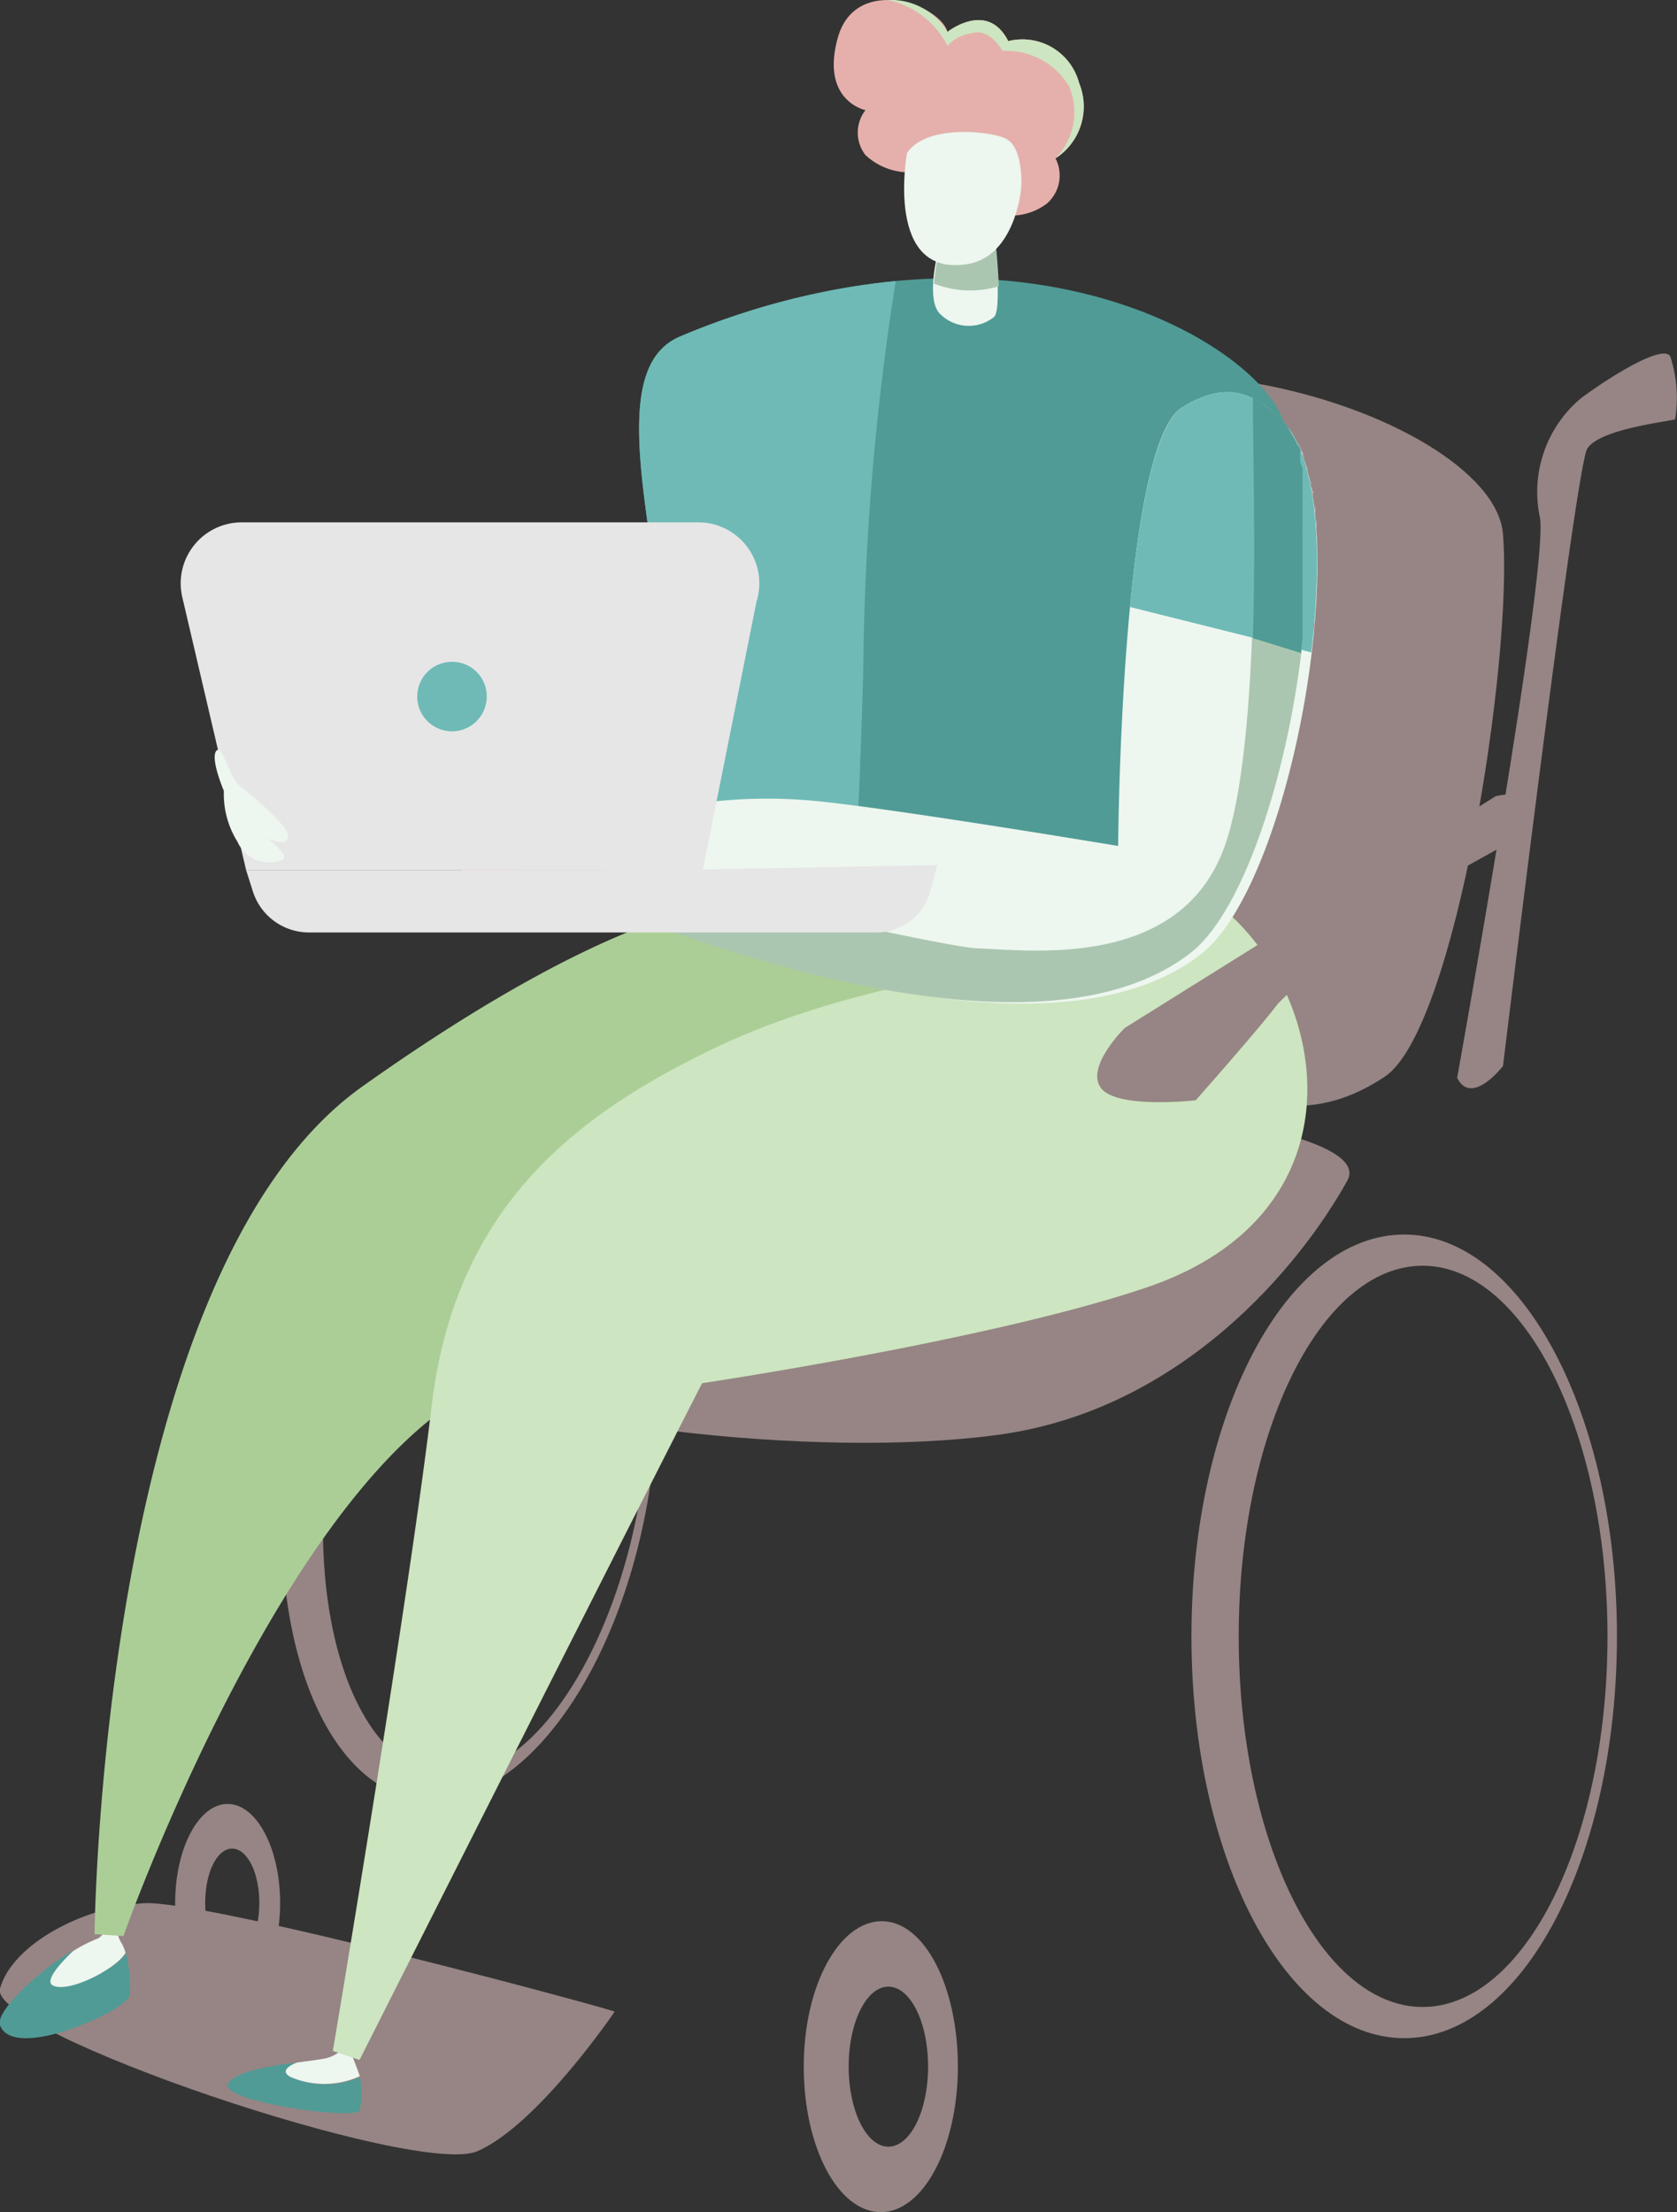 <svg xmlns="http://www.w3.org/2000/svg" width="70.94" height="93.59" viewBox="0 0 70.94 93.59"><rect x="0" y="0" width="70.94" height="93.59" fill="#333333" stroke="none"/><defs><style>.cls-1{fill:#968584;}.cls-2{fill:#509b96;}.cls-3{fill:#edf6ef;}.cls-4{fill:#abce97;}.cls-5{fill:#cde5c0;}.cls-6{fill:#6fbab6;}.cls-7{fill:#ff97a6;}.cls-8{fill:#abc6b0;}.cls-9{fill:#e6e6e6;}.cls-10{fill:#e5b0ac;}.cls-11{fill:#c95d77;}.cls-12{fill:#d5eaf5;}</style></defs><title>illu_partner</title><g id="Layer_2" data-name="Layer 2"><g id="Layer_1-2" data-name="Layer 1"><path class="cls-1" d="M26,85.11c.06-.06-17.33-4.76-19.93-4.59S.51,82.28,0,84.13s17.64,8,20.2,6.88S26,85.11,26,85.11Z"/><path class="cls-1" d="M22,47.24c-4.22-.62-8.6,5.33-9.78,13.31s1.28,15,5.5,15.58,8.6-5.34,9.79-13.31S26.27,47.87,22,47.24ZM18.59,75.1c-3.65-.54-5.73-6.94-4.64-14.3s4.94-12.88,8.59-12.34,5.72,6.95,4.63,14.3S22.24,75.64,18.59,75.1Z"/><path class="cls-1" d="M57,49.94c1.94-3.61-30.31-4.86-30.31-4.86S10.14,54.59,15.92,57.43,34.5,61.76,42.25,60.7,55,53.55,57,49.94Z"/><path class="cls-1" d="M63.58,22.61c-.39-5.27-19-11.06-25-2.06s-7,20-7,20,16,6,19,6,5,1,8-1S64,27.87,63.58,22.61Z"/><path class="cls-2" d="M0,85.68c-.24-.68,2.27-2.8,3.22-3.2-.28.26-.69.78-.25,1a2.29,2.29,0,0,0,2.36-.84,6.21,6.21,0,0,1,.16,1.75C5.5,85,.56,87.26,0,85.68Z"/><path class="cls-3" d="M2.24,84c-.44-.2.58-1.21.86-1.46A6.36,6.36,0,0,1,4.17,82a1,1,0,0,0,.38-.57L5,81.32a1.1,1.1,0,0,0,.15.9,1.85,1.85,0,0,1,.16.4C4.92,83.3,2.89,84.34,2.24,84Z"/><path class="cls-4" d="M31.11,38.24S26.68,37.9,15.28,46C4.25,53.92,4,81.83,4,81.83l1.22.08S12.12,62.4,20.58,58.55c2.76-1.26,20.93-3.91,24.23-9.3a16.79,16.79,0,0,0,2.18-11Z"/><path class="cls-2" d="M9.67,88.12c.34-.48,1.77-.73,2.89-.86-.35.14-.72.38-.25.62a3.63,3.63,0,0,0,2.91,0,3.65,3.65,0,0,1,0,1.4C15.11,89.72,9.1,88.9,9.67,88.12Z"/><path class="cls-3" d="M12.31,87.88c-.47-.24-.1-.48.25-.62.69-.09,1.14-.15,1.27-.19a1.53,1.53,0,0,0,.63-.35h.34s.39,1,.42,1.12A3.63,3.63,0,0,1,12.31,87.88Z"/><path class="cls-5" d="M44.7,40.14c-3.65,1.2-9.15,1.59-14.76,4.34s-10.68,6.59-11.68,15-4.18,27.29-4.18,27.29l1.13.38S26.89,64,29.7,58.52c0,0,12.28-1.83,18.83-4.06,10.13-3.45,7.4-14.23,1.52-17.14A30.23,30.23,0,0,1,44.7,40.14Z"/><path class="cls-2" d="M54,17.21c2.85,4.76-3.13,19-3,20.22-3.57,1.59-19.48.51-21.3-.36,0-.07-.95-5-1.68-10.58-.76-5.8-2.1-11.07.76-12.26C42.18,8.65,52,13.86,54,17.21Z"/><path class="cls-6" d="M28.78,14.23a31.32,31.32,0,0,1,9.11-2.34,111,111,0,0,0-1.37,16.3c-.08,3.15-.22,6.53-.39,9.78a29.74,29.74,0,0,1-6.43-.9c0-.07-.95-5-1.68-10.58C27.26,20.69,25.92,15.42,28.78,14.23Z"/><path class="cls-7" d="M22.67,37.29s-2.45.21-3.18-.51C18.24,35.58,17.66,34,18,33.73s2.5.93,2.8,1.29,2.18.52,2.81,1.22C23.83,36.5,23.49,37.1,22.67,37.29Z"/><path class="cls-3" d="M50.77,40.4c-8.16,6.27-28.89-3.77-28.89-3.77a21.08,21.08,0,0,1,12.18-2.78c2.81.2,13.24,1.94,13.24,1.94S47.4,18.87,50,17.24c2-1.23,3.15-.53,4.27.61C57.56,21.19,54.79,37.32,50.77,40.4Z"/><path class="cls-8" d="M41.33,40.12c2.29.09,8.53.89,10.44-4.22,1.5-4,1.33-14.75,1.2-19.07a3.49,3.49,0,0,1,.71.47c.13.1.25.21.38.33l.23.22h0l.14.16,0,0,.09.12a.56.56,0,0,1,0,.08,1,1,0,0,1,.08.11.41.41,0,0,0,.05.09l.06.11a.47.47,0,0,1,.05.1l.06.12a.54.54,0,0,1,.05.11L55,19s0,.08,0,.12,0,.08,0,.13l0,.12,0,.11c0,.12.07.23.1.35l0,.06a1.94,1.94,0,0,1,0,.2.29.29,0,0,1,0,.09c0,.07,0,.14,0,.21v.08c0,.07,0,.15.05.22v.08c0,.08,0,.16,0,.24v.06a2.51,2.51,0,0,0,0,.27h0c.76,6-1.64,16.59-4.82,19-8.16,6.27-28.89-3.77-28.89-3.77s.31-.2.89-.5C30.92,38,40.09,40.08,41.33,40.12Z"/><path class="cls-9" d="M10.41,36.81,7.71,25.26a2.58,2.58,0,0,1,2.51-3.16H29.58A2.58,2.58,0,0,1,32,25.46L29.73,36.81Z"/><path class="cls-9" d="M10.41,36.81l.28.88a2.49,2.49,0,0,0,2.39,1.76h24a2.36,2.36,0,0,0,2.27-1.73l.3-1.12-11.29.21Z"/><path class="cls-6" d="M20.59,29.46A1.47,1.47,0,1,1,19.13,28,1.46,1.46,0,0,1,20.59,29.46Z"/><path class="cls-10" d="M38.61,7.29a2.73,2.73,0,0,1-2-.73,1.55,1.55,0,0,1,0-1.9S34.7,4.27,35.44,1.6s4.29-1.45,4.64-.25c0,0,1.69-1.35,2.57.39a2.48,2.48,0,0,1,3,1.78,2.61,2.61,0,0,1-1,3.18,1.58,1.58,0,0,1-.35,1.9C42.07,10.32,38.61,7.29,38.61,7.29Z"/><path class="cls-3" d="M42,9.59s.43,3.47.05,3.82a1.71,1.71,0,0,1-2.35-.2c-.67-.92.32-3.82.32-3.82Z"/><path class="cls-8" d="M42.25,12.11A4.19,4.19,0,0,1,39.51,12a9.64,9.64,0,0,1,.33-1.83l2.29.23C42.18,10.88,42.23,11.53,42.25,12.11Z"/><path class="cls-3" d="M38.37,6.47c.85-1.27,3.74-.9,4.24-.57s.58,1.16.6,1.75S42.85,10.8,41,11.16C37.38,11.83,38.37,6.47,38.37,6.47Z"/><path class="cls-5" d="M45.22,3.65a3.06,3.06,0,0,0-2.81-1.49s-.52-1-1.33-.75a1.75,1.75,0,0,0-1,.53A3.68,3.68,0,0,0,37.54,0a2.8,2.8,0,0,1,2.54,1.35s1.69-1.35,2.57.39a2.48,2.48,0,0,1,3,1.78,2.61,2.61,0,0,1-1,3.18A2.79,2.79,0,0,0,45.22,3.65Z"/><path class="cls-3" d="M9.47,33.46s-.57-1.33-.33-1.68.59,1.11.93,1.4,2.09,1.67,2.12,2.18-.85.12-.85.12.92.71.62.89a1.46,1.46,0,0,1-1.91-.75A3.81,3.81,0,0,1,9.47,33.46Z"/><path class="cls-6" d="M50,17.24c2-1.23,3.15-.53,4.27.61,1.45,1.48,1.71,5.49,1.2,9.75L47.8,25.68C48.18,21.73,48.85,18,50,17.24Z"/><path class="cls-11" d="M55.16,19.39h0l0-.07Z"/><path class="cls-11" d="M54.8,18.57a.56.56,0,0,0,.05.08.56.56,0,0,1-.05-.08Z"/><polygon class="cls-11" points="55.19 19.5 55.19 19.5 55.19 19.5 55.19 19.5"/><path class="cls-11" d="M55.73,23.94v0Z"/><path class="cls-11" d="M54.43,18l0,0,0,0Z"/><path class="cls-11" d="M54.56,18.18l0,.06,0-.06Z"/><polygon class="cls-11" points="54.28 17.85 54.28 17.85 54.28 17.85 54.28 17.85 54.28 17.85"/><path class="cls-11" d="M55.55,21.09c0,.05,0,.1,0,.16s0-.11,0-.16Z"/><polygon class="cls-11" points="55.59 21.37 55.59 21.37 55.59 21.37 55.59 21.37"/><path class="cls-11" d="M55.65,22v0Z"/><path class="cls-11" d="M55.54,21h0s0-.06,0-.09S55.53,21,55.54,21Z"/><path class="cls-11" d="M55.44,20.49a.29.29,0,0,1,0,.09.29.29,0,0,0,0-.09Z"/><path class="cls-11" d="M55.72,23.27v0Z"/><path class="cls-11" d="M55.31,19.91a1.94,1.94,0,0,1,0,.2h0a1.94,1.94,0,0,0,0-.2Z"/><path class="cls-11" d="M55.7,22.61a.66.66,0,0,1,0-.14A.66.66,0,0,0,55.7,22.61Z"/><path class="cls-11" d="M55.5,27.51l.06-.58Z"/><path class="cls-11" d="M55.65,26c0-.11,0-.21,0-.32C55.66,25.78,55.65,25.88,55.65,26Z"/><path class="cls-11" d="M55.58,26.74c0-.16,0-.32,0-.48C55.61,26.42,55.6,26.58,55.58,26.74Z"/><path class="cls-11" d="M55.69,25.26a2.81,2.81,0,0,0,0-.29A2.81,2.81,0,0,1,55.69,25.26Z"/><polygon class="cls-11" points="54.06 17.63 54.06 17.63 54.06 17.63 54.06 17.63"/><path class="cls-11" d="M53.35,17.05l0,0Z"/><path class="cls-11" d="M55.72,24.63v0Z"/><path class="cls-12" d="M55.72,23.09c0-.16,0-.32,0-.48C55.71,22.77,55.71,22.93,55.72,23.09Z"/><path class="cls-12" d="M55.49,27.6h0v0Z"/><path class="cls-12" d="M55.67,25.67c0-.14,0-.28,0-.41C55.68,25.39,55.68,25.53,55.67,25.67Z"/><path class="cls-12" d="M55.7,25c0-.11,0-.23,0-.34C55.71,24.74,55.71,24.86,55.7,25Z"/><path class="cls-12" d="M55.56,26.93a1.11,1.11,0,0,0,0-.19A1.11,1.11,0,0,1,55.56,26.93Z"/><path class="cls-12" d="M55.72,24.31c0-.12,0-.25,0-.37C55.73,24.06,55.73,24.19,55.72,24.31Z"/><path class="cls-12" d="M55.62,26.26l0-.27Z"/><path class="cls-12" d="M55.73,23.75c0-.16,0-.33,0-.48C55.73,23.42,55.73,23.59,55.73,23.75Z"/><path class="cls-12" d="M55.06,19.14s0-.08,0-.12L55,18.9a.54.54,0,0,0-.05-.11l-.06-.12v0c.1.21.19.43.28.67l0-.05C55.09,19.22,55.08,19.18,55.06,19.14Z"/><path class="cls-12" d="M55.19,19.5l.12.41,0-.06C55.26,19.73,55.23,19.62,55.19,19.5Z"/><path class="cls-12" d="M54.69,18.37a1,1,0,0,0-.08-.11v0c.07.11.14.22.2.33l-.06-.11A.41.41,0,0,1,54.69,18.37Z"/><path class="cls-12" d="M55.57,21.25s0,.08,0,.12h0S55.58,21.28,55.57,21.25Z"/><path class="cls-12" d="M54.45,18l.11.15-.09-.12Z"/><path class="cls-12" d="M55.38,20.2a.29.29,0,0,0,0-.09c0,.12.06.25.08.38v-.08C55.41,20.34,55.4,20.27,55.38,20.2Z"/><path class="cls-12" d="M55.49,20.71l0-.13.06.36a.77.77,0,0,0,0-.15Z"/><path class="cls-12" d="M54.43,18l-.14-.16Z"/><path class="cls-12" d="M55.55,21.09v0Z"/><path class="cls-12" d="M55.64,21.89c0-.17,0-.35,0-.52C55.61,21.54,55.63,21.72,55.64,21.89Z"/><path class="cls-12" d="M55.19,19.5l0-.11Z"/><path class="cls-12" d="M54.29,17.85l-.23-.22Z"/><path class="cls-12" d="M55.69,22.47c0-.17,0-.33,0-.5C55.67,22.14,55.68,22.3,55.69,22.47Z"/><path class="cls-12" d="M53.35,17.05a4.75,4.75,0,0,1,.71.58c-.13-.12-.25-.23-.38-.33Z"/><path class="cls-2" d="M53,16.83l.34.2,0,0,.33.25c.13.1.25.21.38.33h0l.23.22h0l.14.16,0,0,0,0,.09.12,0,.06v0a1,1,0,0,1,.08.11.41.41,0,0,0,.05.09l.06.11a.56.56,0,0,0,.05.08v0l.06.12a.54.54,0,0,1,.05.11L55,19s0,.08,0,.12,0,.08,0,.13l0,.05,0,.07,0,.11h0c0,.12.07.23.1.35l0,.06a1.94,1.94,0,0,1,0,.2.29.29,0,0,1,0,.09c0,.07,0,.14,0,.21v.08a.29.29,0,0,1,0,.09l0,.13v.08a.77.77,0,0,1,0,.15s0,.06,0,.09v.06c0,.05,0,.1,0,.16s0,.07,0,.11h0c0,.17,0,.35,0,.52V22c0,.17,0,.33,0,.5a.66.66,0,0,0,0,.14c0,.16,0,.32,0,.48v.18c0,.15,0,.32,0,.48v.19c0,.12,0,.25,0,.37v.32c0,.11,0,.23,0,.34a2.81,2.81,0,0,1,0,.29c0,.13,0,.27,0,.41s0,.21,0,.32l0,.27c0,.16,0,.32,0,.48a1.11,1.11,0,0,1,0,.19l-.06.58v.09L53,27C53.12,23.09,53,19.09,53,16.83Z"/><path class="cls-1" d="M59.4,52.23c-5,0-9,7.61-9,17s4,17,9,17,9-7.61,9-17S64.37,52.23,59.4,52.23Zm.78,32.68c-4.29,0-7.78-7-7.78-15.68s3.49-15.68,7.78-15.68S68,60.57,68,69.23,64.48,84.91,60.18,84.91Z"/><path class="cls-1" d="M37.3,81.28C35.5,81.28,34,84,34,87.43s1.46,6.16,3.26,6.16,3.26-2.76,3.26-6.16S39.1,81.28,37.3,81.28Zm.28,9.54c-.93,0-1.68-1.52-1.68-3.39s.75-3.38,1.68-3.38,1.68,1.51,1.68,3.38S38.51,90.82,37.58,90.82Z"/><path class="cls-1" d="M9.63,76.32c-1.23,0-2.22,1.88-2.22,4.19s1,4.2,2.22,4.2,2.22-1.88,2.22-4.2S10.85,76.32,9.63,76.32Zm.19,6.5c-.63,0-1.14-1-1.14-2.31s.51-2.3,1.14-2.3,1.15,1,1.15,2.3S10.45,82.82,9.82,82.82Z"/><path class="cls-1" d="M61.64,45.6S65.53,24,65.14,21.89a5.17,5.17,0,0,1,1.76-5.06c1.36-1,3.49-2.29,3.76-1.74a5.66,5.66,0,0,1,.2,2.65c-.17.08-3.22.4-3.72,1.25S63.58,45.1,63.58,45.1,62.25,46.83,61.64,45.6Z"/><path class="cls-1" d="M63.28,33.68l-15.7,9.81s-1.69,1.66-1,2.55,4,.51,4,.51,2.66-3,3.48-4.09a41.57,41.57,0,0,1,4.51-3.88l5.54-3.08S66.3,33.1,63.28,33.68Z"/></g></g></svg>